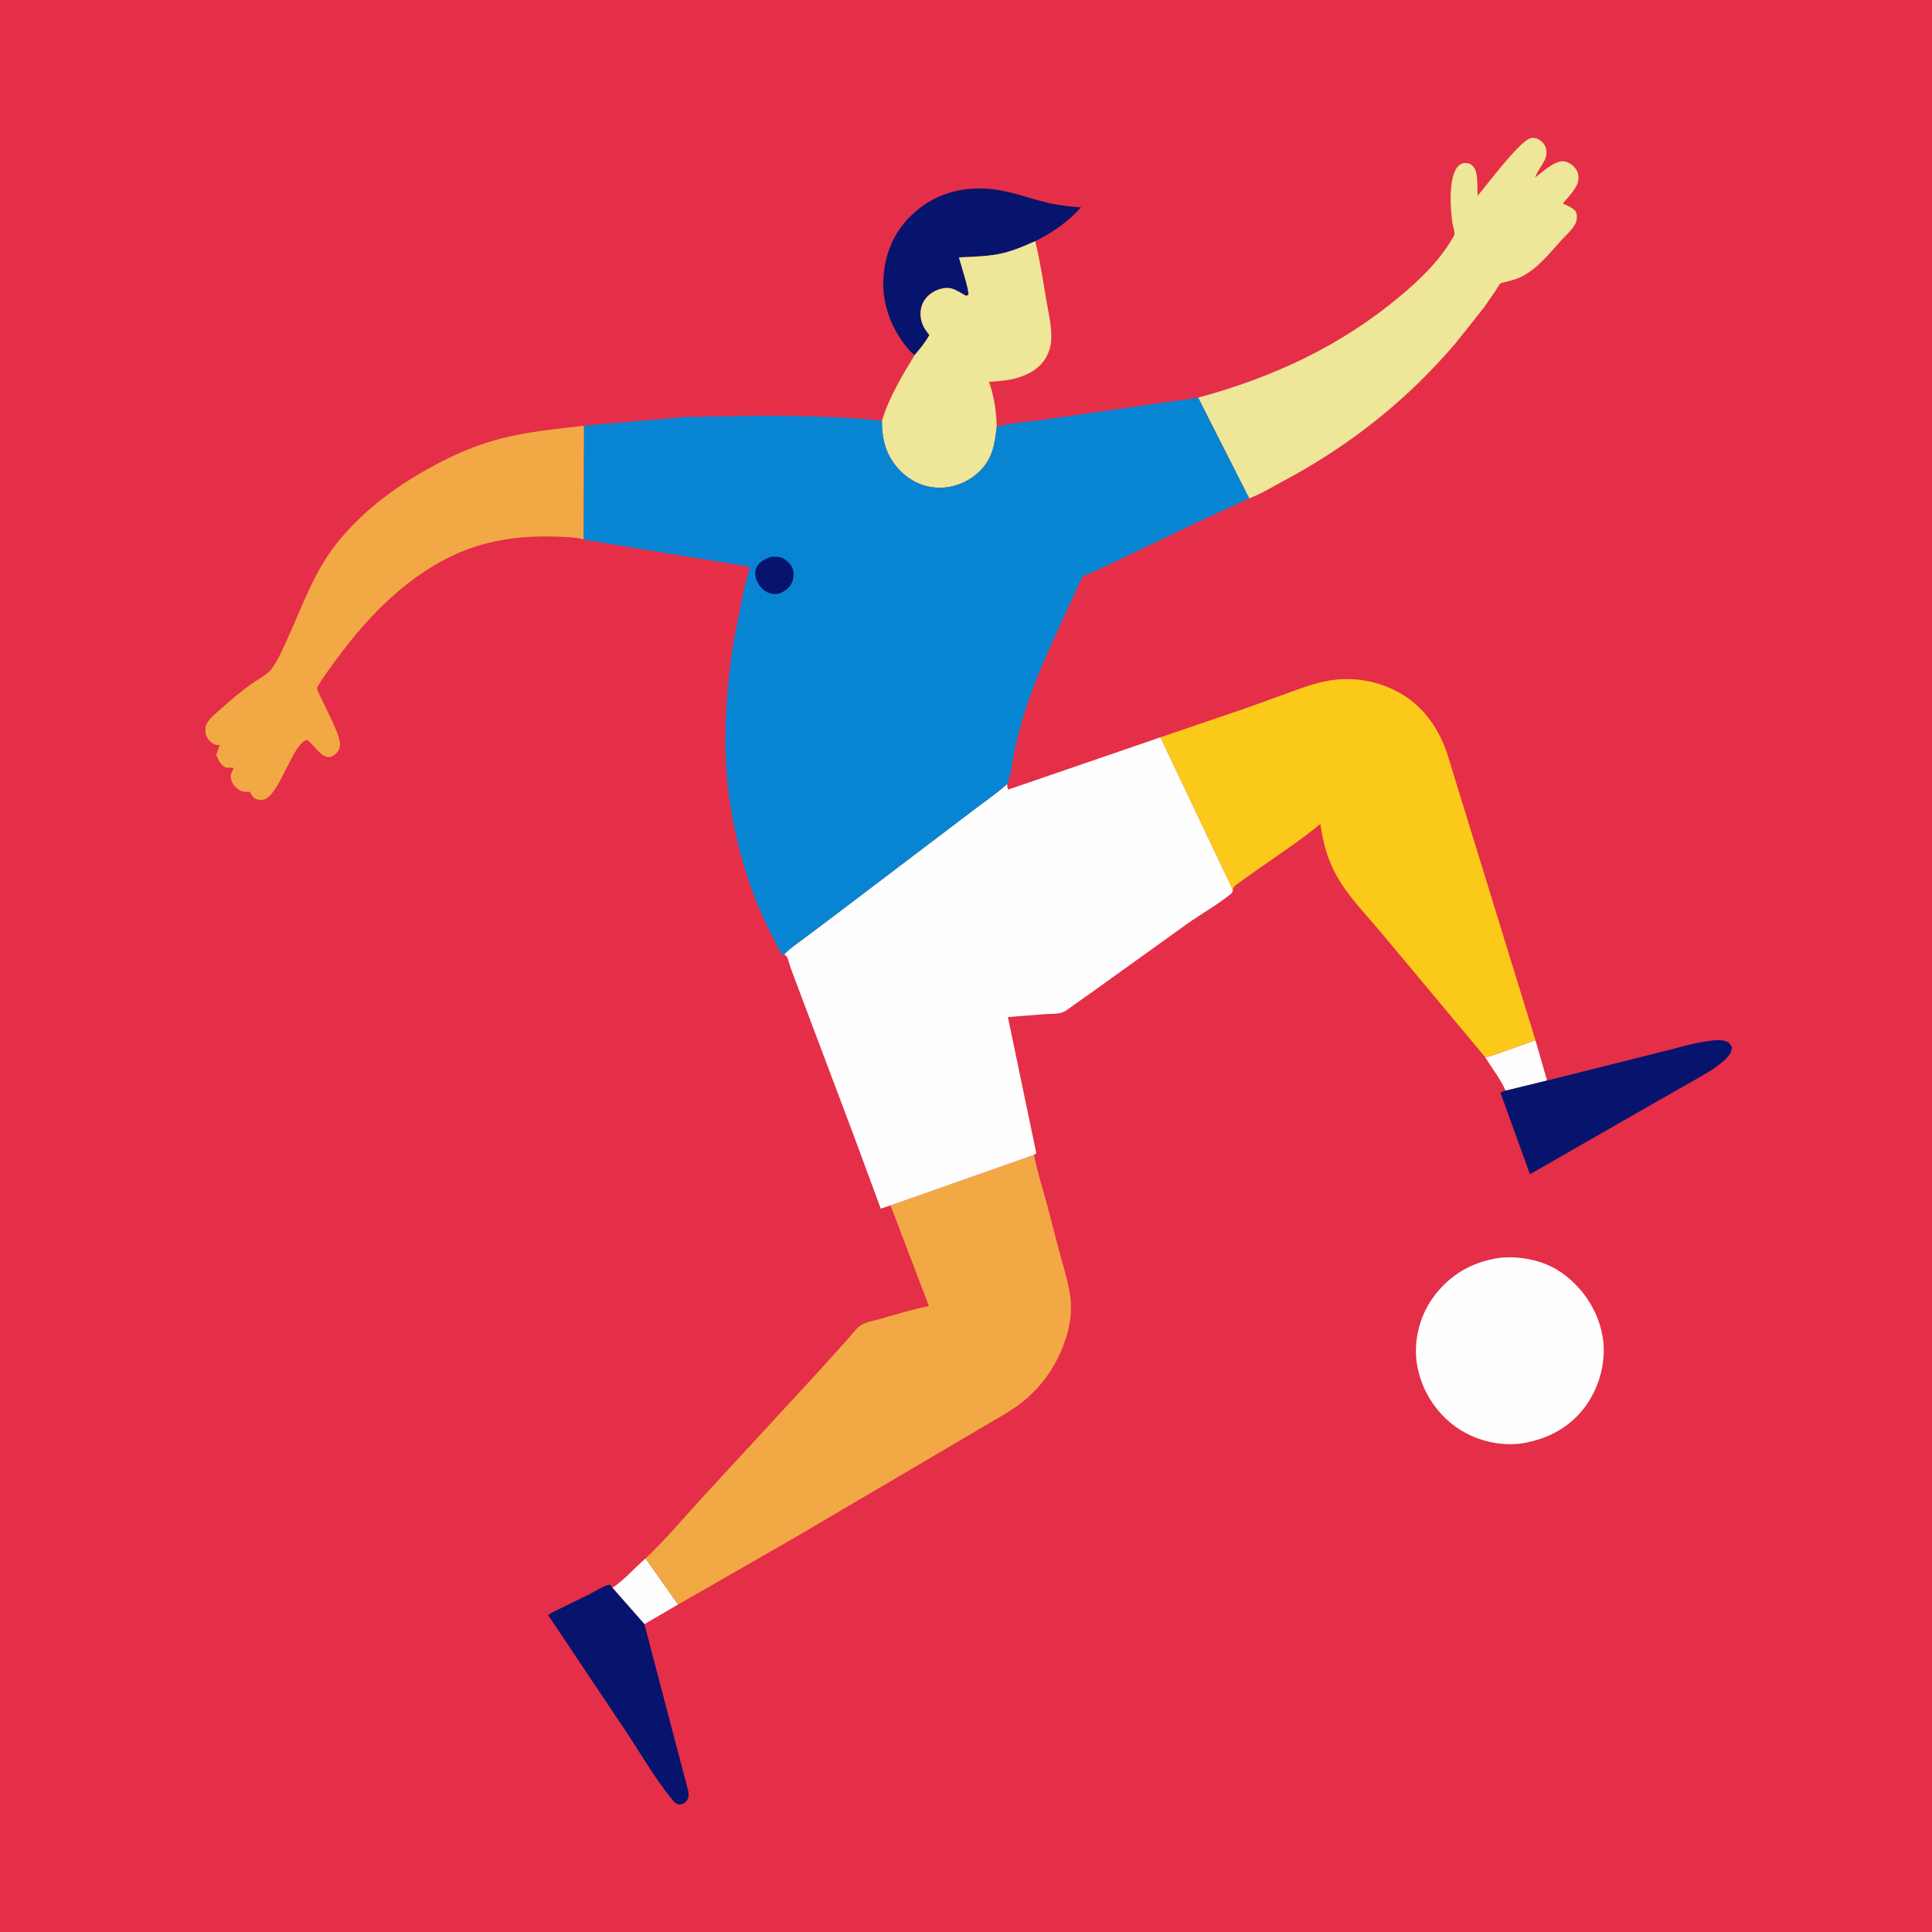 <?xml version="1.0" encoding="utf-8" ?>
<svg xmlns="http://www.w3.org/2000/svg" xmlns:xlink="http://www.w3.org/1999/xlink" width="1024" height="1024">
	<path fill="#E52E47" d="M-0 -0L1024 0L1024 1024L-0 1024L0 -0Z"/>
	<path fill="#FEFEFE" d="M813.822 551.341L819.976 572.705L797.995 578.083C795.471 572.102 790.618 565.972 787.203 560.35C789.998 559.958 793.188 558.659 795.871 557.741L813.822 551.341Z"/>
	<path fill="#FEFEFE" d="M342.151 826.012L359.375 850.448L341.552 860.829L324.609 841.588C330.841 837.492 336.411 830.919 342.151 826.012Z"/>
	<path fill="#07146D" d="M341.552 860.829L364.762 949.219C365.109 951.127 365.115 953.174 363.75 954.699C362.52 956.074 361.498 956.262 359.75 956.475C358.406 955.945 357.631 955.466 356.7 954.343C347.418 943.147 339.808 929.765 331.75 917.653L290.565 856.086C292.395 854.504 295.197 853.428 297.39 852.318L312.5 844.928C315.331 843.519 320.219 840.142 323.25 839.918L324.609 841.588L341.552 860.829Z"/>
	<path fill="#07146D" d="M819.976 572.705L878.157 558.113C887.343 555.931 896.817 552.883 906.156 551.662C909.016 551.287 913.341 550.853 915.864 552.435C917.032 553.168 917.439 554.017 917.967 555.25C917.687 558.716 915.252 560.832 912.75 562.981C908.203 566.885 902.548 569.941 897.353 572.907L876.968 584.506L810.904 622.368L795.303 579.25C796.171 578.476 796.877 578.338 797.995 578.083L819.976 572.705Z"/>
	<path fill="#07146D" d="M484.784 188.212C483.7 187.379 482.694 186.49 481.797 185.456C472.735 175.015 467.298 161.233 468.233 147.297C469.179 133.192 474.551 121.323 485.347 112.024C497.462 101.587 512.858 98.205 528.547 100.631C537.508 102.017 546.198 105.274 555.003 107.411C560.924 108.849 566.898 109.447 572.96 109.918C566.475 117.27 557.512 123.551 548.706 127.807C543.32 130.192 537.92 132.59 532.188 134.022C524.455 135.954 516.201 136.045 508.267 136.423C509.095 139.786 513.898 154.291 513.25 156.344L512 156.778C506.87 154.046 504.409 151.402 498.163 153.228C494.505 154.298 490.927 156.922 489.233 160.408C487.482 164.012 487.503 168.077 488.939 171.792C489.791 173.996 491.133 175.731 492.587 177.554C490.502 181.414 487.604 184.874 484.784 188.212Z"/>
	<path fill="#EEE698" d="M484.784 188.212C487.604 184.874 490.502 181.414 492.587 177.554C491.133 175.731 489.791 173.996 488.939 171.792C487.503 168.077 487.482 164.012 489.233 160.408C490.927 156.922 494.505 154.298 498.163 153.228C504.409 151.402 506.87 154.046 512 156.778L513.25 156.344C513.898 154.291 509.095 139.786 508.267 136.423C516.201 136.045 524.455 135.954 532.188 134.022C537.92 132.59 543.32 130.192 548.706 127.807C551.201 138.099 552.817 148.563 554.565 159C555.688 165.705 557.483 172.923 557.21 179.75C557.069 183.298 556.056 186.721 554.25 189.773C550.518 196.078 543.694 199.313 536.782 200.896C532.668 201.838 528.419 202.066 524.22 202.372C526.99 210.521 528.023 217.628 528.284 226.233C527.244 235.122 526.221 242.708 519.589 249.416C513.848 255.222 505.902 258.566 497.719 258.501C489.665 258.437 482.385 254.909 476.847 249.18C469.696 241.782 467.345 232.969 467.474 222.914C471.135 210.77 478.21 198.982 484.784 188.212Z"/>
	<path fill="#FEFEFE" d="M794.823 666.671C805.764 665.527 818.051 667.98 827.233 674.25C838.631 682.034 846.917 694.397 849.347 707.999C851.607 720.647 848.052 734.518 840.638 744.917C832.446 756.407 820.673 762.624 807.007 764.974C794.632 766.791 781.288 763.368 771.215 755.987C760.337 748.016 752.978 735.938 750.953 722.588C749.098 710.352 752.588 697.058 759.968 687.149C768.706 675.416 780.451 668.793 794.823 666.671Z"/>
	<path fill="#EEE698" d="M635.044 210.755C674.695 200.049 710.825 183.276 742.368 156.742C752.867 147.91 763.16 138.003 770.02 126C770.171 125.735 770.894 124.554 770.916 124.29C771.062 122.506 769.955 119.387 769.701 117.498C768.803 110.83 766.993 89.433 775.085 86.612C776.353 86.17 778.47 86.436 779.577 87.137C781.049 88.07 782.156 89.95 782.465 91.65C783.179 95.581 783.073 99.757 783.162 103.746C788.08 98.063 806.25 73.55 811.75 73.102C813.967 72.922 816.087 73.868 817.577 75.464C819.335 77.346 819.789 79.248 819.616 81.78C819.38 85.237 815.831 89.109 814.371 92.321L813.562 94.105C817.534 91.286 824.205 84.662 829.217 85.561C831.851 86.033 834.278 87.9 835.618 90.19C836.639 91.936 836.847 94.296 836.397 96.25C835.491 100.183 830.862 104.8 828.316 107.858C830.298 108.826 834.343 110.324 835.287 112.406C836.233 114.491 835.78 117.352 834.638 119.258C832.912 122.139 829.861 124.816 827.581 127.321C821.075 134.47 814.465 143.057 805.447 147.13C803.092 148.194 800.489 148.778 798 149.45C797.6 149.558 795.552 149.937 795.272 150.187C794.433 150.936 793.495 152.877 792.84 153.859L786.571 162.936L771.71 181.65C746.231 211.713 715.715 235.961 681 254.524C674.9 257.786 668.558 261.705 662.116 264.167L635.044 210.755Z"/>
	<path fill="#F2A945" d="M309.559 225.625L309.37 285.955C305.627 284.748 300.558 284.659 296.639 284.485C283.553 283.905 270.765 284.72 258.047 287.951C226.398 295.992 201.073 319.548 181.735 344.906C176.872 351.284 172.052 357.645 167.974 364.567C168.543 367.113 170.104 369.736 171.208 372.104C174.046 378.185 177.692 384.855 179.658 391.263C180.239 393.16 180.554 396.021 179.413 397.764C178.388 399.33 176.68 400.99 174.755 401.25C170.285 401.855 166.218 394.49 162.831 392.186C155.544 393.377 148.775 419.168 141.035 423.278C139.468 424.11 138.009 424.099 136.335 423.675C134.346 423.171 133.57 421.747 132.652 420.088L132.424 419.65C131.099 419.638 129.197 419.805 127.962 419.294C125.794 418.397 123.67 416.302 122.809 414.112C122.152 412.443 122.101 410.895 122.89 409.259L123.858 407.015C122.535 406.758 121.098 406.881 119.75 406.883C116.815 405.257 115.895 403.086 114.593 400.158L116.46 394.75L115.964 394.863C114.517 395.063 113.085 394.398 111.977 393.503C110.567 392.365 109.151 390.345 108.959 388.5C108.904 387.971 108.874 387.422 108.876 386.891C108.882 385.92 108.954 384.976 109.354 384.08C110.729 381.001 113.943 378.516 116.399 376.326C121.745 371.556 127.262 366.798 133.091 362.63C136.351 360.298 141.631 357.695 143.995 354.464C147.607 349.527 150.373 342.921 152.905 337.324C160.645 320.217 166.517 303.105 178.334 288.177C191.391 271.683 208.055 259.074 226.301 248.798C238.867 241.72 251.913 235.855 265.938 232.323C280.155 228.744 295.021 227.339 309.559 225.625Z"/>
	<path fill="#FBC91A" d="M614.997 390.8L660.654 375.25L683.064 367.156C691.147 364.165 699.205 361.142 707.839 360.258C718.396 359.178 728.957 360.948 738.528 365.516C752.73 372.294 761.735 384.187 766.83 398.781L813.822 551.341L795.871 557.741C793.188 558.659 789.998 559.958 787.203 560.35L732.181 494.483C724.177 484.906 714.551 475.152 708.453 464.235C703.559 455.474 701.219 446.572 699.815 436.694C689.38 445.37 677.794 452.932 666.702 460.736L656.965 467.683C656.219 468.252 654.517 469.334 654.008 470.083C653.688 470.554 653.596 471.144 653.389 471.675L614.997 390.8Z"/>
	<path fill="#F2A945" d="M471.999 638.887L548.039 612.102C549.683 620.587 552.329 628.857 554.627 637.18L561.092 662C563.317 670.4 566.201 679.044 567.334 687.672C569.131 701.339 563.427 716.879 555.854 728.038C551.545 734.386 546.07 740.072 539.897 744.627C534.424 748.666 528.371 751.873 522.545 755.363L487.367 776.079L420.352 815.476L359.375 850.448L342.151 826.012C353.049 815.751 362.707 804.063 372.86 793.067L432.424 728.472L448.678 710.478C450.846 708.051 453.401 704.452 456.01 702.559C458.521 700.737 463.386 699.97 466.391 699.108C474.997 696.642 483.561 693.979 492.346 692.225L471.999 638.887Z"/>
	<path fill="#FEFEFE" d="M533.873 415.531C533.898 416.804 533.657 417.437 534.5 418.454L614.997 390.8L653.389 471.675C653.207 473.352 652.981 473.301 651.653 474.361C644.621 479.974 636.455 484.498 629.102 489.74L578.94 525.755L568.38 533.212C566.77 534.339 564.979 535.881 563.153 536.565C560.623 537.513 556.77 537.31 554.018 537.499L534.207 539.055L549.263 611.263L548.039 612.102L471.999 638.887L466.821 640.613L452.808 602.659L427.157 534.566L419.06 513.018C418.45 511.391 417.877 508.372 416.962 507C416.644 506.524 416.083 506.267 415.644 505.9C418.358 502.841 422.134 500.393 425.407 497.937L441.723 485.696L511.859 432.482C519.148 426.816 526.916 421.587 533.873 415.531Z"/>
	<path fill="#0785D3" d="M528.284 226.233C535.97 224.046 545.05 223.688 553.017 222.467L635.044 210.755L662.116 264.167L636.859 275.778L587.696 299.291L577.915 303.813C577.02 304.215 574.793 304.876 574.127 305.5C573.32 306.257 572.388 308.466 571.906 309.494L567.69 318.824C559.456 336.833 550.806 354.417 544.486 373.25C541.646 381.716 539.382 390.285 537.491 399.01C536.369 404.187 536.004 410.739 533.873 415.531C526.916 421.587 519.148 426.816 511.859 432.482L441.723 485.696L425.407 497.937C422.134 500.393 418.358 502.841 415.644 505.9L414.27 505.784C409.432 496.629 404.768 487.618 400.951 477.968C391.424 453.879 385.755 427.83 384.666 401.939C383.833 382.126 385.613 361.606 388.488 342L393.938 314.125L395.958 305.87C396.463 304.105 397.249 302.235 397.277 300.398L310.353 286.184L309.37 285.955L309.559 225.625L363.096 221.028L405.025 220.304C425.827 220.388 446.761 220.945 467.474 222.914C467.345 232.969 469.696 241.782 476.847 249.18C482.385 254.909 489.665 258.437 497.719 258.501C505.902 258.566 513.848 255.222 519.589 249.416C526.221 242.708 527.244 235.122 528.284 226.233Z"/>
	<path fill="#07146D" d="M408.53 295.154C410.276 295.108 412.291 294.914 413.957 295.509C416.419 296.387 418.838 298.552 419.92 300.934C420.874 303.036 420.787 306.379 419.863 308.494C418.42 311.796 415.828 313.516 412.575 314.777C410.8 314.838 409.04 314.925 407.362 314.249C404.458 313.079 402.341 310.58 401.129 307.757C400.194 305.581 399.912 302.954 400.961 300.746C402.438 297.634 405.495 296.271 408.53 295.154Z"/>
</svg>
